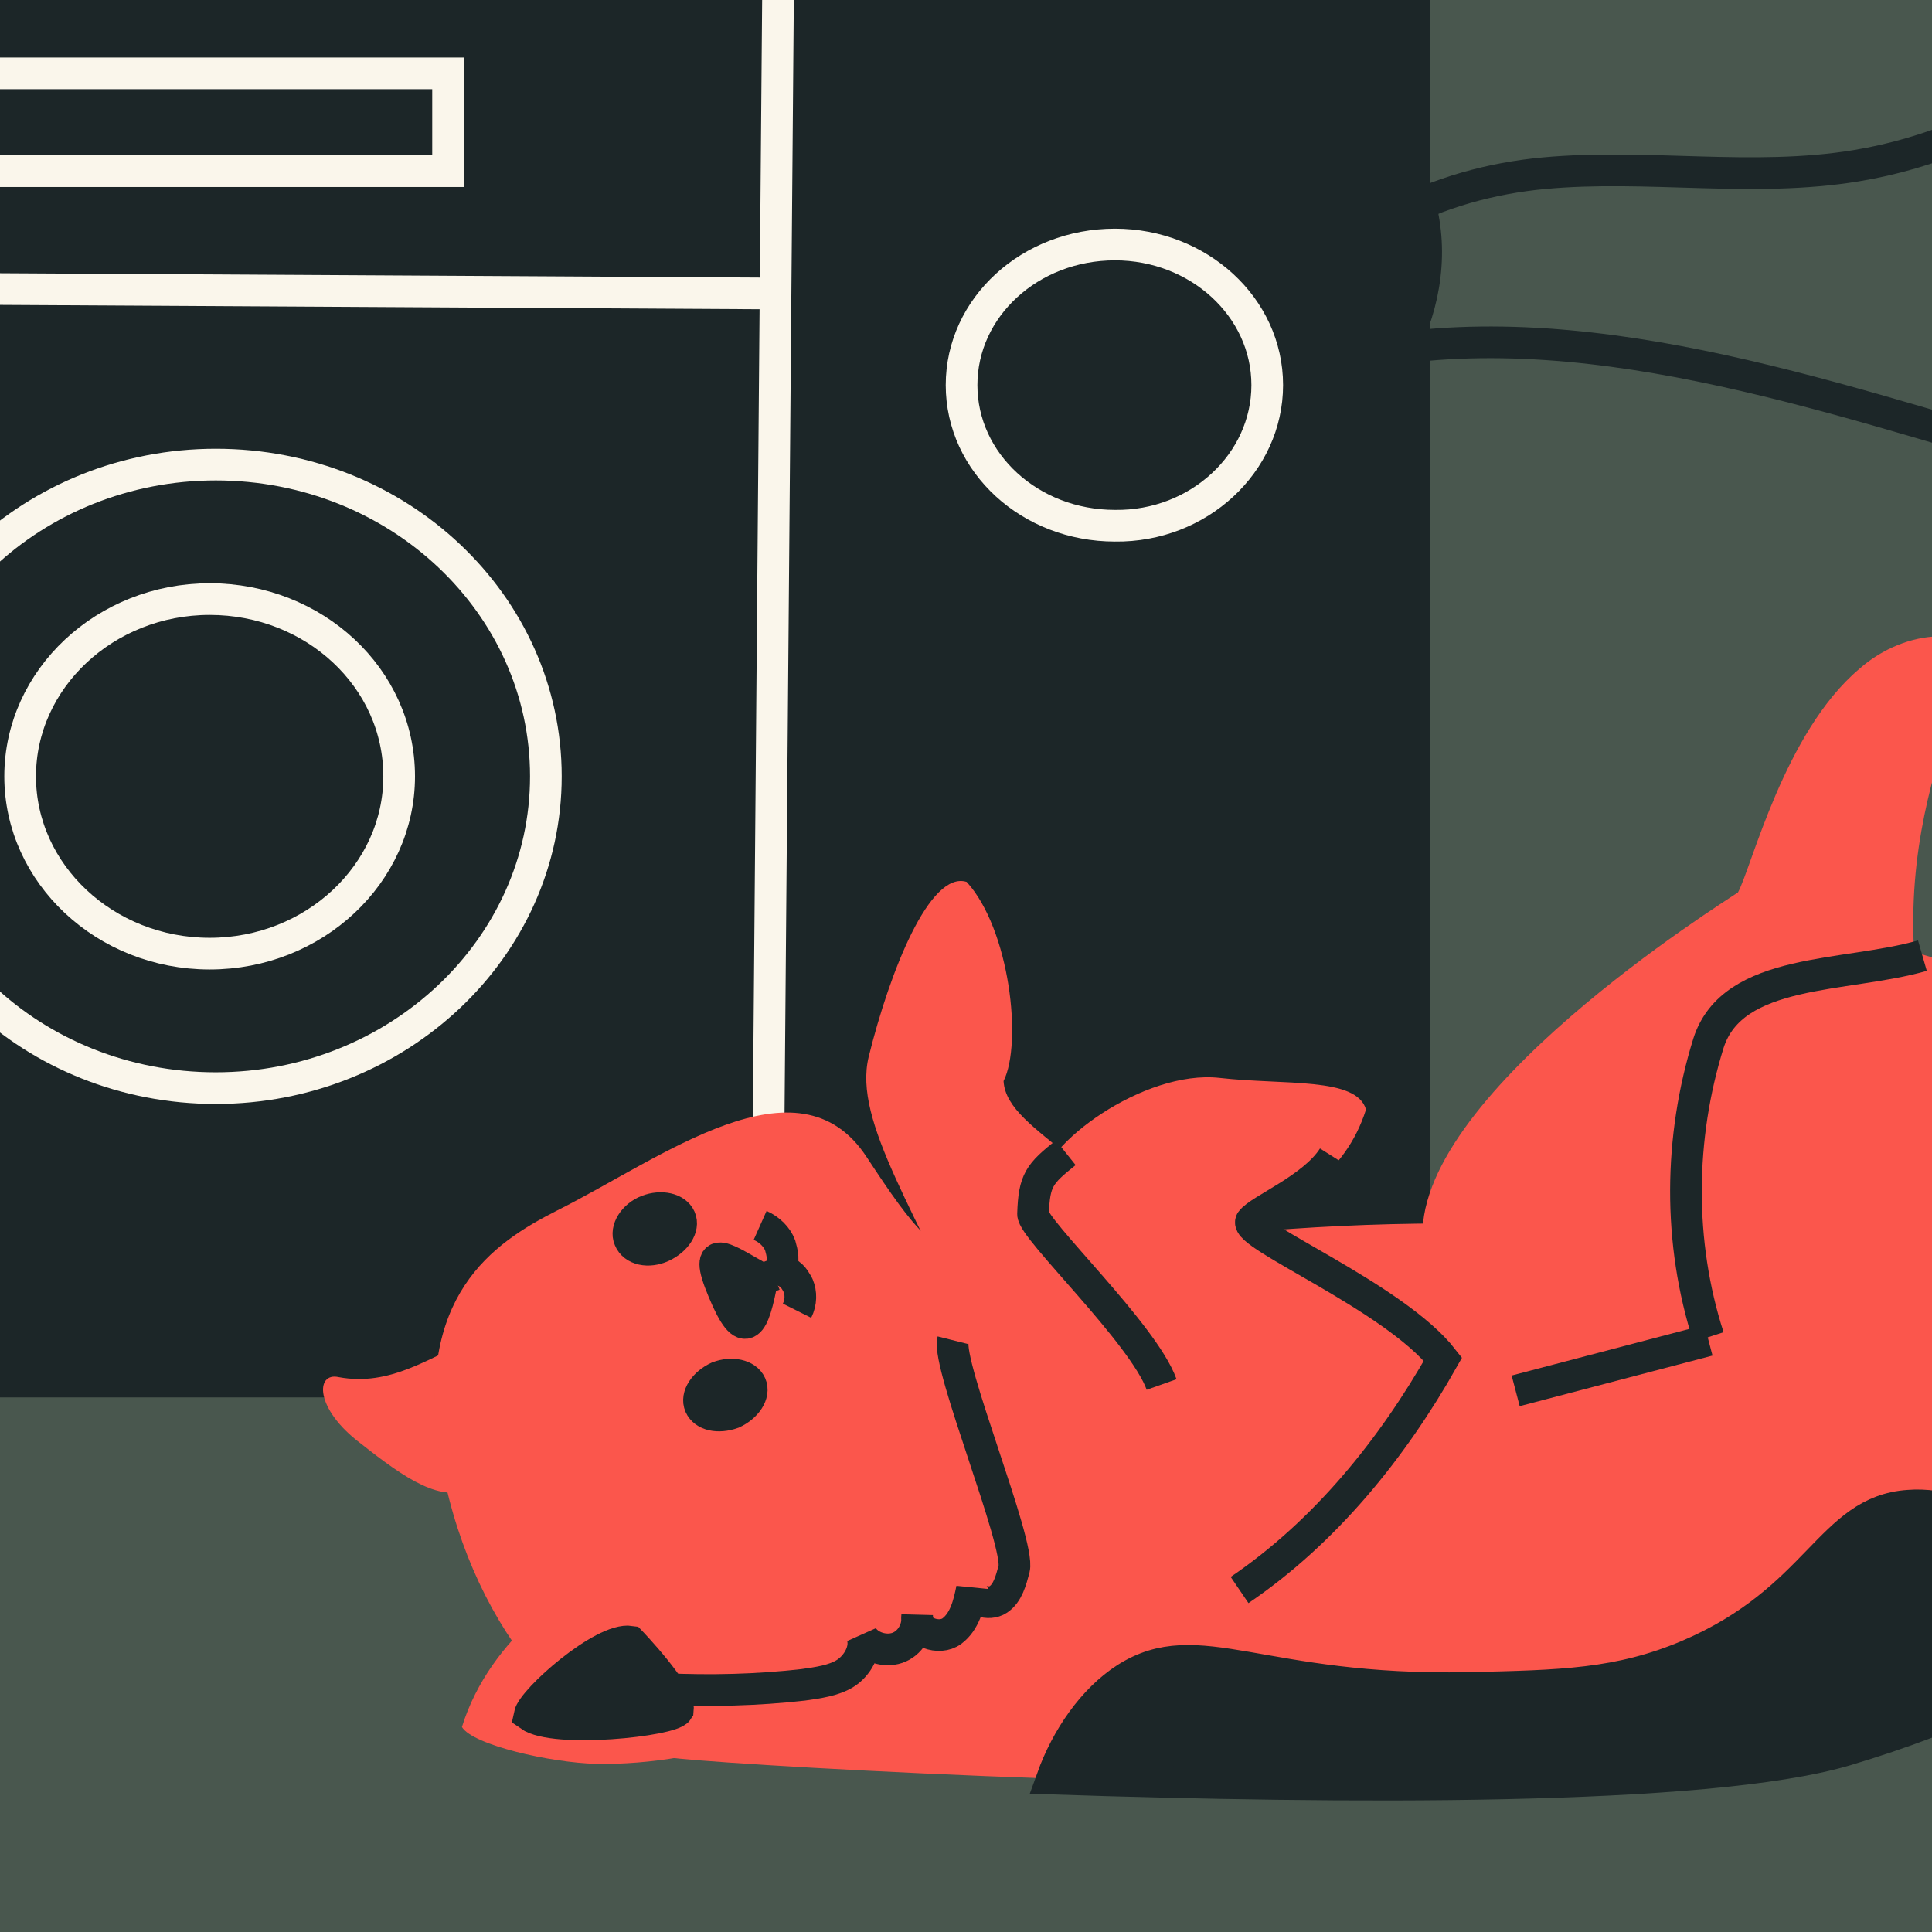 <svg width="61" height="61" viewBox="0 0 61 61" fill="none" xmlns="http://www.w3.org/2000/svg">
<rect x="0" y="0" width="61" height="61" fill="#808080" stroke="none"/>
<g id="Kathy" clipPath="url(#clip0)">
<rect width="60.219" height="60.219" transform="translate(0.636)" fill="white"/>
<path id="backdrop" d="M84.602 -71.332C99.811 -58.516 111.701 -43.577 121.505 -26.36C131.272 -9.182 139.108 10.273 131.156 23.63C123.358 36.986 99.965 44.243 84.486 54.048C69.161 63.699 61.749 76.013 51.172 80.105C40.711 84.197 27.239 80.375 9.134 80.375C-8.854 80.375 -31.475 84.197 -40.856 75.357C-50.236 66.633 -46.684 45.324 -47.611 25.907C-48.653 6.336 -54.482 -11.383 -51.317 -27.904C-48.267 -44.426 -36.493 -59.906 -21.053 -72.722C-5.728 -85.422 13.342 -95.613 31.987 -95.342C50.748 -94.995 69.392 -84.264 84.602 -71.332Z" fill="#49574E"/>
<g id="Lines">
<path id="Vector" d="M50.623 -33.97C50.182 -30.758 54.693 -25.724 47.333 -19.234C45.433 -17.545 46.078 -14.366 45.637 -11.882C44.449 -5.425 42.143 0.834 38.853 6.563" stroke="#1C2628" strokeWidth="0.822" strokeLinecap="round" strokeLinejoin="round"/>
<path id="Vector_2" d="M77.455 -15.055C75.456 -10.64 73.425 -6.192 70.427 -2.417C67.429 1.357 63.332 4.458 58.603 5.233C55.338 5.772 52.008 5.165 48.743 5.469C45.479 5.772 41.915 7.288 40.783 10.423" stroke="#1C2628" strokeWidth="0.822" strokeLinecap="round" strokeLinejoin="round"/>
<path id="Vector_3" d="M40.011 12.043C46.972 9.338 54.795 11.619 61.956 13.738C69.116 15.856 77.171 17.746 83.834 14.357C85.359 13.575 86.751 12.564 88.309 11.88C89.901 11.228 91.757 10.967 93.282 11.75" stroke="#1C2628" strokeWidth="0.822" strokeLinecap="round" strokeLinejoin="round"/>
<path id="Vector_4" d="M40.011 14.669C43.31 13.651 45.545 10.107 44.926 6.858C44.72 5.807 44.273 4.823 44.101 3.805C43.654 1.41 44.514 -0.986 44.788 -3.382C45.063 -5.778 44.376 -8.666 42.073 -9.651" stroke="#1C2628" strokeWidth="0.822" strokeLinecap="round" strokeLinejoin="round"/>
</g>
<g id="Radio">
<path id="Vector_5" fillRule="evenodd" clipRule="evenodd" d="M44.643 -0.386H-42.984V43.621H44.643V-0.386V-0.386Z" fill="#1C2628" stroke="#1C2628" strokeWidth="0.822" strokeLinecap="round" strokeLinejoin="round"/>
<path id="Vector_6" d="M24.57 -0.772L24.184 45.551" stroke="#FAF6EB" strokeWidth="0.822" strokeLinecap="round" strokeLinejoin="round"/>
<path id="Vector_7" d="M12.603 24.513C12.603 21.403 9.919 18.915 6.62 18.915C3.321 18.915 0.636 21.436 0.636 24.513C0.636 27.59 3.321 30.11 6.62 30.11C9.919 30.11 12.603 27.59 12.603 24.513Z" stroke="#FAF6EB" strokeWidth="0.822" strokeLinecap="round" strokeLinejoin="round"/>
<path id="Vector_8" d="M24.184 9.265L-43.37 8.879" stroke="#FAF6EB" strokeWidth="0.822" strokeLinecap="round" strokeLinejoin="round"/>
<path id="Vector_9" d="M14.147 2.316H-35.264V5.404H14.147V2.316Z" stroke="#FAF6EB" strokeWidth="0.822" strokeLinecap="round" strokeLinejoin="round"/>
<path id="Vector_10" d="M40.011 12.159C40.011 9.701 37.847 7.72 35.203 7.72C32.524 7.72 30.36 9.701 30.36 12.159C30.36 14.618 32.524 16.599 35.203 16.599C37.847 16.633 40.011 14.618 40.011 12.159Z" stroke="#FAF6EB" strokeWidth="0.822" strokeLinecap="round" strokeLinejoin="round"/>
<path id="Vector_11" d="M17.235 24.512C17.235 19.085 12.585 14.669 6.813 14.669C1.074 14.669 -3.61 19.085 -3.61 24.512C-3.61 29.94 1.041 34.356 6.813 34.356C12.552 34.356 17.235 29.94 17.235 24.512Z" stroke="#FAF6EB" strokeWidth="0.822" strokeLinecap="round" strokeLinejoin="round"/>
</g>
<g id="cat">
<g id="Group">
<g id="Group_2">
<path id="Vector_12" d="M31.153 43.315C28.958 38.225 26.928 35.43 27.427 33.367C28.093 30.673 29.357 27.479 30.521 27.845C31.885 29.342 32.285 32.935 31.686 34.133C31.785 35.863 35.578 36.661 35.977 40.221C31.819 40.953 31.153 43.315 31.153 43.315Z" fill="#FB564C"/>
</g>
<g id="Group_3">
<path id="Vector_13" d="M44.927 39.256C44.494 34.665 54.442 28.477 54.874 28.177C55.307 27.379 56.338 23.12 58.7 21.124C60.198 19.793 62.427 19.727 62.992 21.058C63.026 21.656 61.861 21.756 61.295 23.652C60.73 25.549 59.965 28.51 60.73 32.369C56.538 36.428 48.753 40.587 48.587 40.52C46.391 40.154 44.927 39.256 44.927 39.256Z" fill="#FB564C"/>
</g>
<g id="Group_4">
<path id="Vector_14" d="M15.051 42.217C13.521 42.882 12.323 43.781 10.693 43.481C9.961 43.315 9.927 44.479 11.391 45.577C12.822 46.708 13.953 47.474 14.918 46.975C15.982 44.712 15.051 42.217 15.051 42.217Z" fill="#FB564C"/>
</g>
<g id="Group_5">
<path id="Vector_15" d="M67.816 37.892C67.983 38.225 69.779 41.086 69.047 45.71C68.681 47.939 67.816 49.769 66.219 51.266C64.489 52.897 61.928 54.161 58.268 55.259C53.876 56.556 42.298 56.456 33.216 56.157C27.494 55.957 22.769 55.658 21.439 55.525C18.045 55.192 14.718 51.1 13.886 45.91C13.088 40.919 15.55 39.256 17.579 38.225C20.906 36.561 25.198 33.234 27.361 36.528C28.891 38.857 29.523 39.655 31.087 39.921C31.985 40.088 39.205 38.191 49.285 38.724C49.285 38.724 47.988 36.096 52.047 32.17C56.105 28.244 61.794 29.907 63.89 31.737C63.391 30.673 63.99 25.616 65.022 23.952C67.118 20.559 69.812 22.621 69.247 23.852C68.681 25.083 68.515 30.074 69.247 33.234C69.912 36.362 70.478 37.726 67.816 37.892Z" fill="#FB564C"/>
</g>
<g id="Group_6">
<path id="Vector_16" d="M19.808 48.904C18.145 50.002 15.483 51.632 14.585 54.527C14.918 55.092 17.38 55.658 18.844 55.691C20.407 55.724 22.736 55.392 23.401 54.793C24.067 53.928 22.57 47.108 19.808 48.904Z" fill="#FB564C"/>
</g>
<g id="Group_7">
<path id="Vector_17" d="M19.908 51.832C19.043 51.699 16.814 53.662 16.715 54.161C17.513 54.726 21.206 54.327 21.405 53.994C21.472 53.462 19.908 51.832 19.908 51.832Z" fill="#1C2628" stroke="#1C2628" strokeWidth="0.822" strokeLinecap="round" strokeLinejoin="round"/>
</g>
<g id="Group_8">
<path id="Vector_18" d="M36.044 45.145C37.142 44.014 37.641 44.08 36.709 43.248C33.715 40.553 32.883 38.591 32.883 37.393C32.883 36.162 36.111 33.767 38.506 34.033C40.569 34.266 42.831 33.999 43.13 35.031C42.465 37.127 40.768 37.958 39.537 38.591C43.13 39.389 45.592 41.219 45.858 42.017C46.291 43.914 43.629 48.305 41.434 49.037C39.238 49.736 34.613 46.642 36.044 45.145Z" fill="#FB564C"/>
</g>
</g>
<path id="Vector_19" d="M27.194 41.186C27.327 41.618 24.366 44.18 24.366 44.18C22.603 44.712 22.37 43.581 21.605 42.217C21.006 41.152 21.039 38.291 21.405 37.127C21.805 35.73 23.335 35.364 23.867 35.896C23.867 35.896 25.531 37.293 26.462 38.092C26.861 38.225 28.059 39.755 27.194 41.186Z" fill="#FB564C"/>
<g id="Group_9">
<g id="Group_10">
<path id="Vector_20" d="M20.906 39.356C21.339 39.156 21.605 38.757 21.472 38.458C21.339 38.158 20.873 38.058 20.441 38.225C20.008 38.391 19.742 38.824 19.875 39.123C20.008 39.456 20.474 39.555 20.906 39.356Z" fill="#1C2628" stroke="#1C2628" strokeWidth="0.822" strokeLinecap="round" strokeLinejoin="round"/>
</g>
<g id="Group_11">
<path id="Vector_21" d="M23.136 44.612C23.568 44.413 23.834 44.014 23.701 43.714C23.568 43.415 23.102 43.315 22.67 43.481C22.237 43.681 21.971 44.08 22.104 44.38C22.237 44.679 22.67 44.779 23.136 44.612Z" fill="#1C2628" stroke="#1C2628" strokeWidth="0.822" strokeLinecap="round" strokeLinejoin="round"/>
</g>
<g id="Group_12">
<path id="Vector_22" d="M24.067 40.387C23.003 39.822 22.137 39.09 22.836 40.753C23.535 42.45 23.801 41.818 24.067 40.387Z" fill="#1C2628" stroke="#1C2628" strokeWidth="0.822" strokeLinecap="round" strokeLinejoin="round"/>
</g>
<g id="Group_13">
<path id="Vector_23" d="M25.165 41.385C25.298 41.119 25.298 40.82 25.198 40.587C25.198 40.553 25.165 40.553 25.165 40.52C25.065 40.354 24.965 40.188 24.633 40.088C24.766 39.822 24.699 39.555 24.633 39.322C24.533 39.056 24.3 38.824 24 38.69" stroke="#1C2628" strokeWidth="0.822" strokeLinecap="round" strokeLinejoin="round"/>
</g>
<g id="Group_14">
<path id="Vector_24" d="M23.834 40.487L24.433 40.254" stroke="#1C2628" strokeWidth="0.822" strokeLinecap="round" strokeLinejoin="round"/>
</g>
</g>
<path id="Vector_25" d="M42.099 36.528C41.467 37.526 39.77 38.191 39.504 38.557C39.238 38.99 44.029 40.953 45.559 42.916C43.962 45.744 41.833 48.372 39.138 50.202" stroke="#1C2628" strokeWidth="0.822" strokeLinecap="round" strokeLinejoin="round"/>
<path id="Vector_26" d="M33.649 36.395C32.817 37.06 32.651 37.26 32.617 38.324C32.584 38.79 36.111 42.117 36.676 43.714" stroke="#1C2628" strokeWidth="0.822" strokeLinecap="round" strokeLinejoin="round"/>
<path id="Vector_27" d="M60.697 30.173C58.268 30.872 54.708 30.539 53.943 32.935C53.011 35.929 52.978 39.223 53.943 42.217" stroke="#1C2628" strokeWidth="0.822" strokeLinecap="round" strokeLinejoin="round"/>
<path id="Vector_28" d="M53.943 42.317C51.913 42.849 49.884 43.381 47.855 43.914" stroke="#1C2628" strokeWidth="0.822" strokeLinecap="round" strokeLinejoin="round"/>
<path id="Vector_29" d="M30.089 42.317C29.889 43.115 32.218 48.738 32.018 49.536C31.919 49.902 31.819 50.301 31.519 50.501C31.22 50.701 30.688 50.534 30.688 50.168C30.588 50.667 30.455 51.2 30.055 51.499C29.656 51.798 28.891 51.532 28.957 51.033C28.991 51.466 28.725 51.898 28.325 52.031C27.926 52.164 27.427 51.998 27.227 51.665C27.361 52.098 27.061 52.597 26.695 52.83C26.329 53.063 25.83 53.129 25.364 53.196C23.901 53.362 22.437 53.395 20.973 53.329" stroke="#1C2628" strokeWidth="0.822" strokeLinecap="round" strokeLinejoin="round"/>
<path id="Vector_30" d="M66.219 51.266C64.489 52.897 61.928 54.161 58.268 55.259C53.876 56.556 42.299 56.456 33.216 56.157C33.682 54.859 34.514 53.662 35.545 52.996C37.84 51.533 39.803 53.429 46.358 53.296C49.285 53.229 51.115 53.196 53.311 52.264C57.436 50.501 57.769 47.707 60.264 47.54C62.36 47.374 64.855 49.17 66.219 51.266Z" fill="#1C2628" stroke="#1C2628" strokeWidth="0.822" strokeLinecap="round" strokeLinejoin="round"/>
</g>
</g>
<defs>
<clipPath id="clip0">
<rect width="60.219" height="60.219" fill="white" transform="translate(0.636)"/>
</clipPath>
</defs>
</svg>
